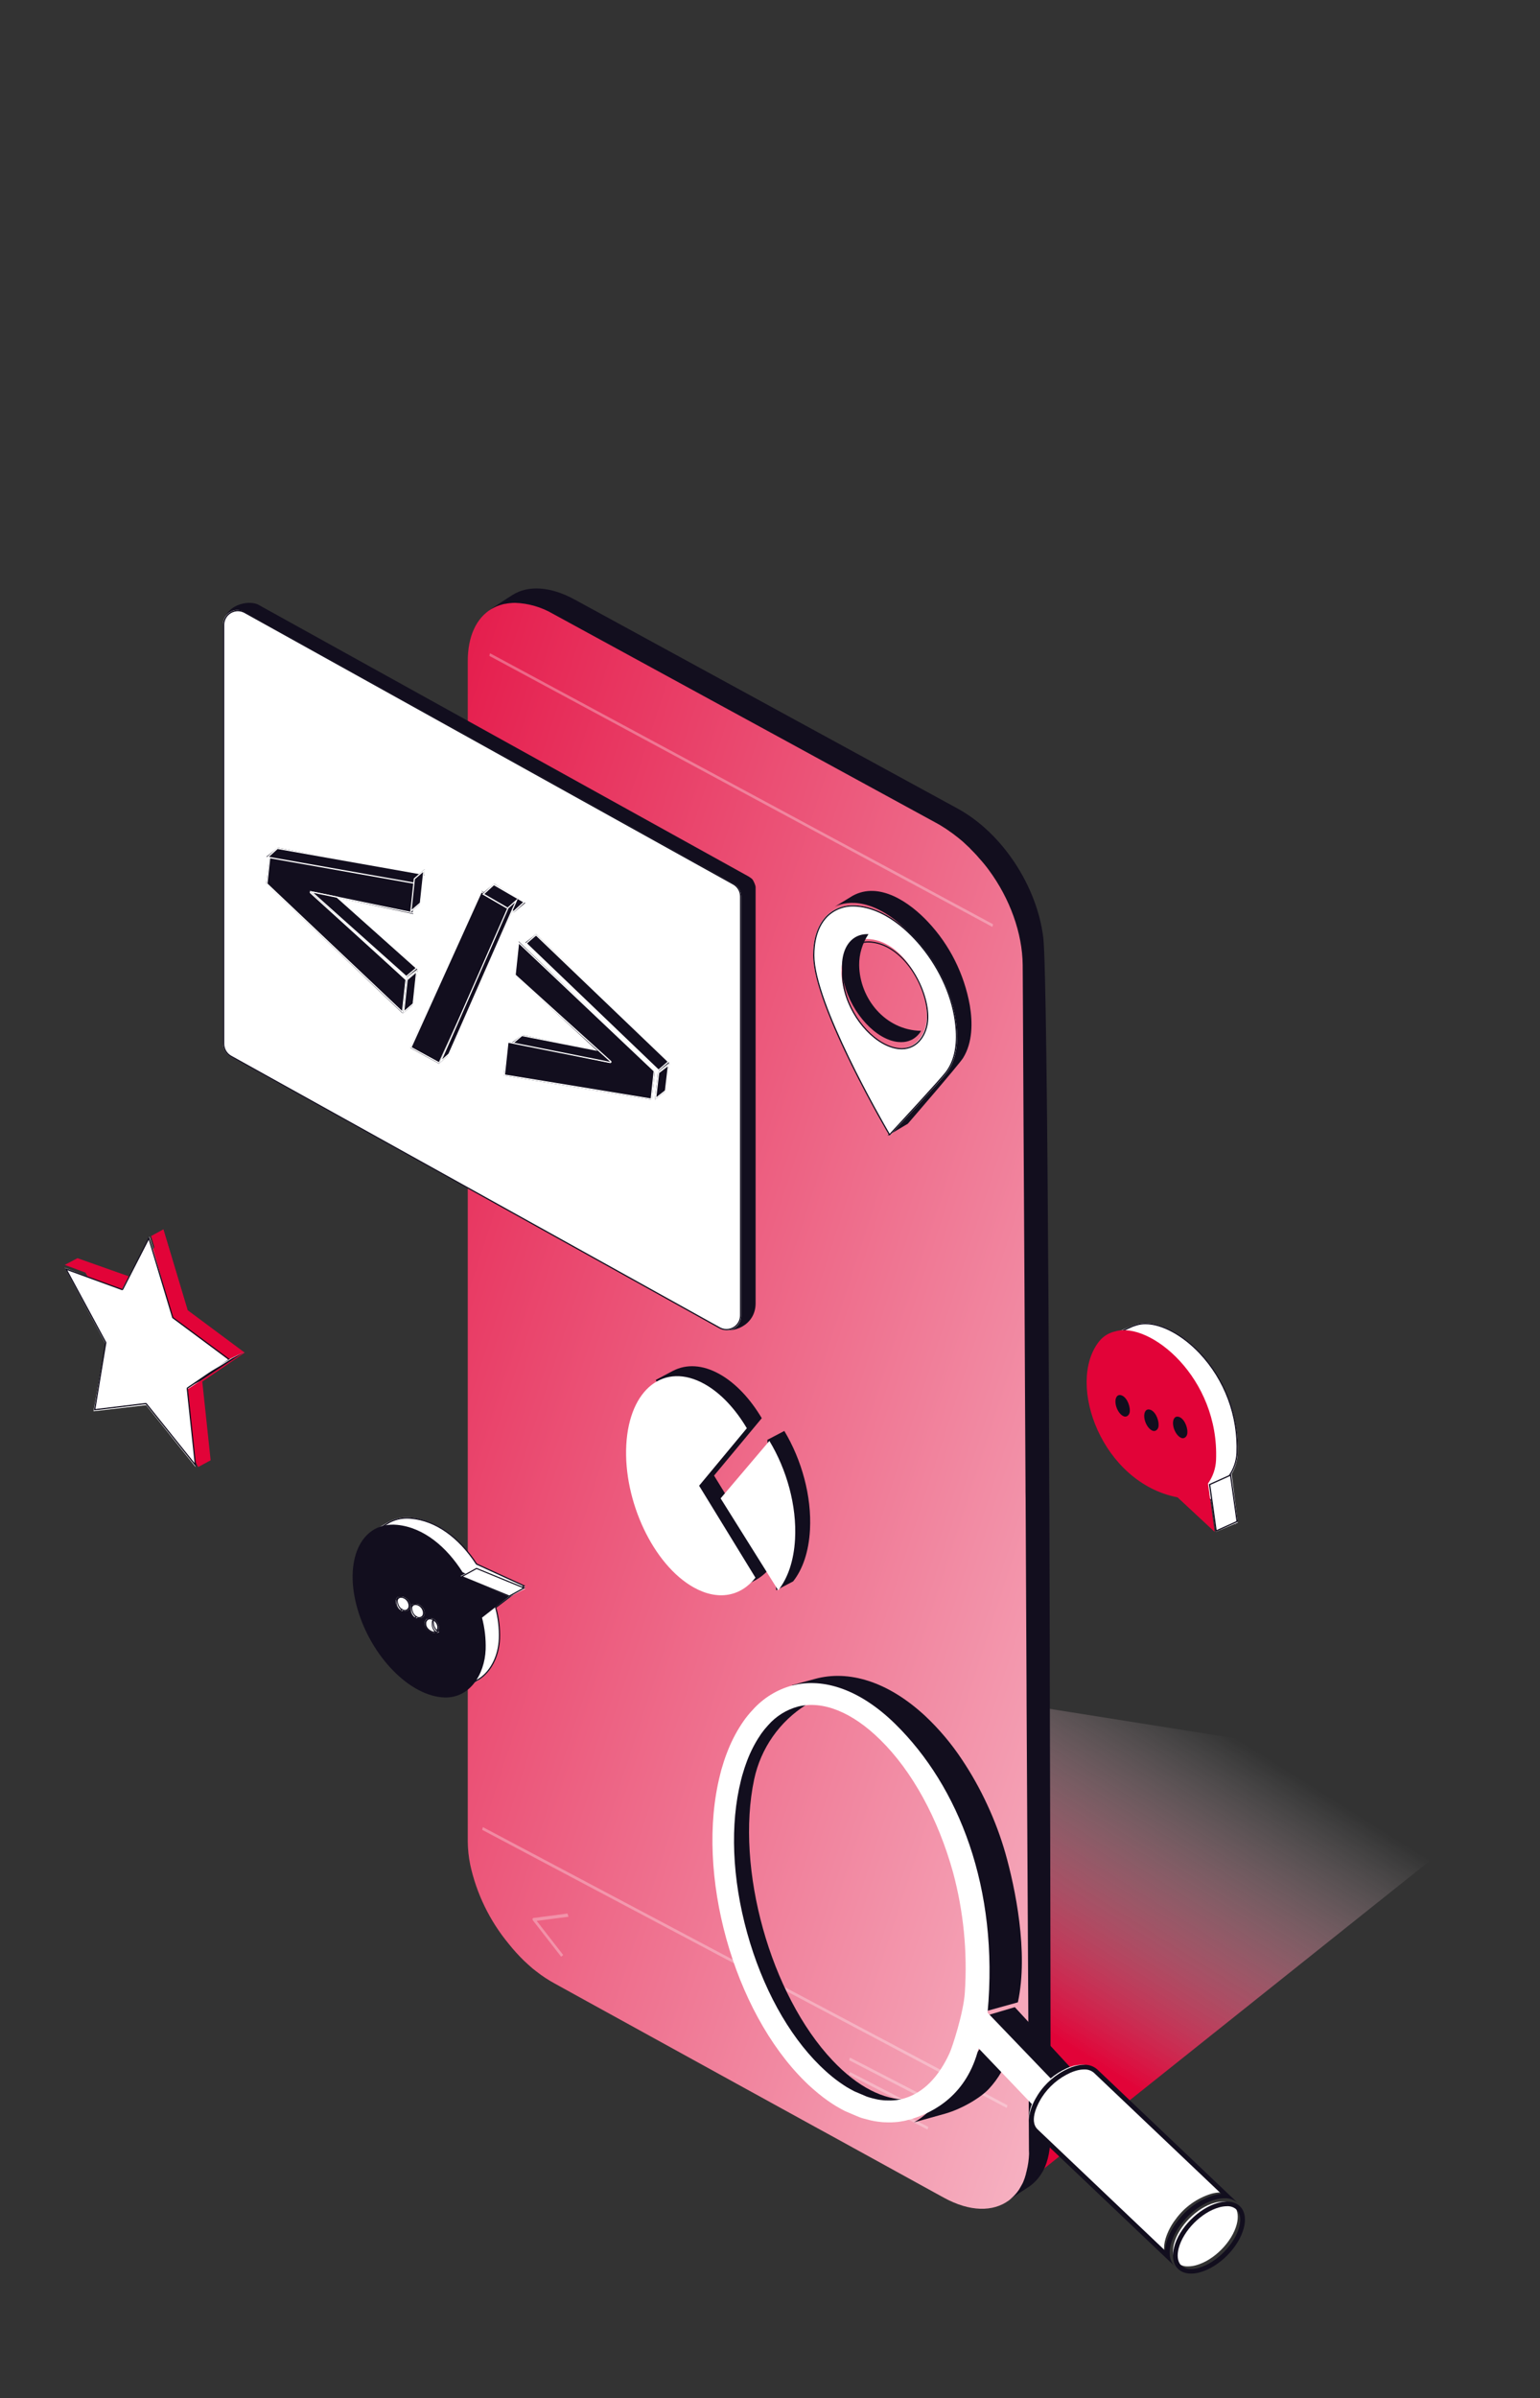 <svg width="214" height="333" viewBox="0 0 214 333" fill="none" xmlns="http://www.w3.org/2000/svg">
<rect x="0" y="0" width="214" height="333" fill="#333333" stroke="none"/>
<path style="mix-blend-mode:multiply" d="M122.346 298.228L139.335 305.711L212 247.779L117 232.711L122.346 298.228Z" fill="url(#paint0_linear_927_16365)"/>
<path d="M145.879 233.302V230.193C145.866 223.331 145.85 216.332 145.824 209.348C145.824 208.744 145.807 208.142 145.807 207.54C145.778 198.497 145.739 189.523 145.697 181.067C145.54 154.536 145.315 133.089 144.977 130.22C144.13 123.135 139.344 115.684 133.033 112.255L79.846 83.248C76.453 81.4 73.382 81.26 71.24 82.604C70.491 83.065 68.465 84.41 68 84.717C68.172 84.62 68.355 84.52 68.537 84.437C68.697 84.363 68.861 84.297 69.029 84.241C69.072 84.219 69.12 84.204 69.169 84.199C69.371 84.131 69.578 84.075 69.787 84.031H69.859C70.067 83.985 70.278 83.952 70.491 83.934C70.731 83.905 70.972 83.89 71.214 83.89C73.074 83.955 74.888 84.48 76.492 85.418L98.494 97.416L108.947 103.112L116.566 107.271L129.683 114.425C130.05 114.616 130.406 114.827 130.75 115.056C130.97 115.183 131.182 115.323 131.385 115.476C131.451 115.504 131.509 115.548 131.555 115.602C131.753 115.728 131.932 115.854 132.115 115.993C132.555 116.315 132.978 116.667 133.401 117.018C133.567 117.184 133.74 117.338 133.906 117.49C134.072 117.647 134.245 117.799 134.414 117.968C134.43 117.984 134.443 118.002 134.453 118.023C134.625 118.207 134.808 118.387 134.977 118.555C138.947 122.784 141.555 128.609 141.74 134.15C141.74 134.15 141.74 134.836 141.753 136.113C141.753 136.714 141.753 137.443 141.766 138.296C141.822 145.24 141.906 160.543 142.02 179.051C142.063 187.645 142.105 196.928 142.16 206.393C142.16 206.997 142.16 207.584 142.174 208.185C142.229 216.892 142.258 225.726 142.3 234.268C142.317 235.206 142.317 236.172 142.317 237.096C142.499 269.462 142.642 296.934 142.642 296.934C142.642 297.435 142.642 297.94 142.61 298.461V298.739C142.597 299.709 142.488 300.675 142.284 301.623C142.276 301.69 142.258 301.756 142.229 301.817C142.203 301.985 142.162 302.149 142.105 302.309C142.067 302.461 142.019 302.61 141.962 302.756C141.906 302.895 141.851 303.037 141.792 303.19C141.695 303.387 141.597 303.581 141.483 303.766C141.411 303.917 141.327 304.062 141.232 304.199C141.203 304.242 141.174 304.28 141.144 304.322C141.005 304.525 140.85 304.718 140.682 304.899C140.489 305.121 140.276 305.327 140.047 305.513C139.973 305.587 139.893 305.653 139.806 305.711C140.161 305.471 143.007 303.653 143.105 303.568C146.286 301.202 145.993 297.225 145.993 294.021C145.993 288.994 145.977 263.096 145.879 233.302Z" fill="#120E1E"/>
<path d="M142.983 298.307C142.971 293.513 142.83 267.194 142.658 236.977C142.658 236.038 142.658 235.085 142.648 234.133C142.603 225.564 142.563 216.716 142.521 208.02C142.508 207.419 142.508 206.832 142.508 206.228C142.449 196.747 142.407 187.465 142.365 178.868C142.267 162.135 142.182 148.02 142.153 140.294C142.14 139.496 142.14 138.782 142.14 138.123C142.127 137.27 142.127 136.541 142.127 135.94C142.114 134.663 142.114 133.977 142.114 133.977C142.069 129.596 140.352 124.794 137.404 120.804C136.993 120.244 136.552 119.706 136.082 119.194C135.857 118.912 135.603 118.645 135.349 118.38C135.179 118.212 134.997 118.032 134.824 117.847C134.814 117.827 134.801 117.808 134.785 117.792C134.616 117.639 134.443 117.472 134.277 117.315C134.111 117.163 133.938 117.009 133.772 116.842C133.349 116.491 132.926 116.14 132.486 115.818C132.303 115.679 132.124 115.552 131.926 115.426C131.879 115.372 131.821 115.329 131.756 115.3C131.544 115.146 131.332 115.007 131.121 114.881C130.776 114.651 130.42 114.441 130.053 114.249L116.933 107.094L109.311 102.935L98.855 97.238L76.847 85.239C75.242 84.3 73.427 83.775 71.567 83.711C71.325 83.711 71.084 83.726 70.844 83.755C70.631 83.773 70.42 83.805 70.212 83.852H70.14C69.931 83.895 69.724 83.952 69.521 84.02C69.472 84.025 69.425 84.039 69.381 84.062C69.214 84.118 69.05 84.183 68.889 84.258C68.707 84.341 68.525 84.441 68.352 84.538C68.339 84.538 68.326 84.551 68.31 84.551C66.225 85.784 64.971 88.332 65.001 91.931V255.699C65.01 256.771 65.122 257.84 65.336 258.891V258.904C66.212 262.949 68.049 266.727 70.694 269.922C71.353 270.749 72.063 271.534 72.821 272.272C73.202 272.638 73.593 272.975 73.987 273.324C74.159 273.464 74.342 273.606 74.524 273.745C75.325 274.376 76.178 274.938 77.075 275.425L81.54 277.888L87.81 281.336L90.501 282.818L102.461 289.399L110.438 293.782L113.594 295.517L115.496 296.556L130.079 304.577L131.179 305.179C134.785 307.153 137.997 307.153 140.179 305.558C140.266 305.5 140.346 305.433 140.42 305.36C140.492 305.292 140.563 305.221 140.632 305.166C140.78 305.033 140.922 304.893 141.055 304.745C141.224 304.565 141.378 304.372 141.518 304.169C141.547 304.127 141.577 304.088 141.606 304.046C141.687 303.907 141.772 303.768 141.856 303.612C141.971 303.428 142.068 303.233 142.166 303.036C142.225 302.884 142.28 302.741 142.335 302.602C142.392 302.456 142.44 302.307 142.479 302.155C142.535 301.996 142.577 301.831 142.603 301.664C142.632 301.602 142.65 301.537 142.658 301.469C142.857 300.69 142.972 299.891 143 299.087C143 299.087 143 298.906 142.983 298.585V298.307Z" fill="url(#paint1_linear_927_16365)"/>
<g style="mix-blend-mode:screen">
<g style="mix-blend-mode:screen" opacity="0.3">
<path d="M67 254.088L139.896 292.711L140 292.336L67.103 253.711L67 254.088Z" fill="white"/>
</g>
</g>
<g style="mix-blend-mode:screen">
<g style="mix-blend-mode:screen" opacity="0.3">
<path d="M68 91.075L137.9 128.711L138 128.344L68.097 90.711L68 91.075Z" fill="white"/>
</g>
</g>
<g style="mix-blend-mode:screen">
<g style="mix-blend-mode:screen" opacity="0.3">
<path d="M118 286.082L128.894 291.711L129 291.337L118.106 285.711L118 286.082Z" fill="white"/>
</g>
</g>
<g style="mix-blend-mode:screen">
<g style="mix-blend-mode:screen" opacity="0.3">
<path d="M118 288.084L128.894 293.711L129 293.341L118.11 287.711L118 288.084Z" fill="white"/>
</g>
</g>
<g style="mix-blend-mode:screen">
<g style="mix-blend-mode:screen" opacity="0.3">
<path d="M118 290.085L128.898 295.711L129 295.341L118.106 289.711L118 290.085Z" fill="white"/>
</g>
</g>
<g style="mix-blend-mode:screen">
<g style="mix-blend-mode:screen" opacity="0.3">
<path d="M78.857 265.711L74.133 266.33C74.101 266.333 74.071 266.347 74.048 266.369C74.025 266.391 74.009 266.42 74.003 266.453C73.997 266.492 73.999 266.532 74.01 266.57C74.02 266.608 74.038 266.644 74.063 266.674L77.981 271.711L78.263 271.469L74.581 266.732L79 266.16L78.857 265.711Z" fill="white"/>
</g>
</g>
<path d="M105.857 196.929C104.266 194.252 102.241 192.064 99.984 190.804C97.617 189.481 95.379 189.402 93.554 190.336L93.551 190.332L91.127 191.62L91.393 192.16C90.103 193.805 89.266 196.221 89.104 199.246C88.684 207.031 92.877 215.872 98.466 218.993C99.898 219.793 101.283 220.134 102.559 220.076L102.307 220.827L104.803 219.511C104.862 219.481 104.922 219.448 104.981 219.416L105.179 219.306C105.905 218.875 106.541 218.313 107.054 217.648L99.226 204.899L105.857 196.929Z" fill="#120E1E"/>
<path d="M96.682 206.136L104.695 218.753L107.054 217.539L99.042 204.923L96.682 206.136Z" fill="#120E1E"/>
<path d="M96.682 205.615L99.001 204.417L105.671 196.626L103.351 197.824L96.682 205.615Z" fill="#120E1E"/>
<path d="M106.634 199.936L106.72 201.392L102.213 206.734L107.531 215.283L107.857 220.827L110.212 219.591C111.534 217.929 112.389 215.487 112.555 212.434C112.812 207.753 111.39 202.691 108.989 198.7L106.634 199.936Z" fill="#120E1E"/>
<path d="M103.78 198.325C102.189 195.645 100.165 193.452 97.909 192.19C92.319 189.064 87.449 192.851 87.029 200.646C86.61 208.441 90.801 217.296 96.391 220.423C99.805 222.332 102.952 221.662 104.978 219.076L97.149 206.306L103.78 198.325Z" fill="white"/>
<path d="M100.139 208.061L108.138 220.828C109.459 219.177 110.314 216.753 110.481 213.72C110.737 209.071 109.315 204.046 106.915 200.083L100.139 208.061Z" fill="white"/>
<path d="M104.803 247.059C105.259 244.932 106.136 242.92 107.381 241.142C108.627 239.364 110.215 237.857 112.052 236.711C107.348 236.734 102.278 240.841 100.716 248.213C98.074 260.592 102.972 278.13 111.594 287.278C116.703 292.673 121.991 293.958 126 291.542C122.8 291.578 119.196 289.819 115.697 286.117C107.059 276.976 102.164 259.441 104.803 247.059Z" fill="#120E1E"/>
<path d="M127 294.711L131.315 293.51C133.772 292.812 136.377 291.2 137.443 290.028C138.673 288.689 139.658 287.159 141 283.711L136.24 284.356C136.24 284.356 130.54 292.914 127 294.711Z" fill="#120E1E"/>
<path d="M137.174 250.568C136.176 248.41 135.01 246.331 133.687 244.351C132.219 242.131 130.495 240.087 128.55 238.26C123.365 233.461 117.904 231.855 113.251 233.132L110 234.018C110 234.018 117.532 235.061 122.714 239.861C126.201 243.092 128.874 247.111 130.926 251.307C133.002 255.616 134.459 260.191 135.255 264.898C135.713 267.577 135.934 270.292 135.915 273.009C135.899 274.41 135.837 275.792 135.435 279.711L141.447 278.042C142.951 271.063 141.055 262.083 139.706 257.324C139.041 255.011 138.194 252.752 137.174 250.568Z" fill="#120E1E"/>
<path d="M137 279.905L146.969 290.711L151 289.53L141.018 278.711L137 279.905Z" fill="#120E1E"/>
<path d="M124.413 239.398C119.554 234.63 114.48 232.939 110.148 234.029C108.001 234.593 106.064 235.783 104.579 237.45C104.122 237.932 103.702 238.448 103.321 238.994C103.125 239.277 102.935 239.567 102.752 239.862C102.563 240.161 102.379 240.483 102.203 240.805C101.839 241.475 101.512 242.164 101.225 242.87C101.08 243.238 100.929 243.615 100.791 244.005C100.726 244.197 100.659 244.395 100.591 244.594C100.466 244.994 100.34 245.397 100.221 245.81C100.17 246.024 100.112 246.239 100.058 246.46C96.601 260.15 101.897 279.244 111.872 289.045C112.03 289.191 112.18 289.344 112.335 289.493C112.618 289.753 112.894 290.007 113.174 290.241C113.946 290.916 114.763 291.538 115.618 292.101C115.924 292.306 116.235 292.491 116.541 292.664C116.83 292.833 117.12 292.986 117.403 293.132C117.551 293.204 119.383 293.981 119.4 293.981C119.582 294.051 119.768 294.112 119.956 294.163C120.072 294.202 120.802 294.39 121.046 294.446C121.207 294.478 121.374 294.514 121.528 294.54C121.663 294.563 121.796 294.582 121.93 294.602C122.139 294.631 122.348 294.654 122.564 294.677C122.673 294.68 122.786 294.693 122.898 294.696C123.133 294.712 123.776 294.713 123.866 294.709C124.146 294.699 124.432 294.683 124.706 294.654C124.85 294.646 124.993 294.626 125.133 294.595C125.524 294.542 125.91 294.459 126.288 294.348C126.323 294.342 126.355 294.335 126.387 294.329L126.603 294.267C129.922 293.262 134.378 290.81 135.986 284.427L144.401 293.233L148 290.69L137.234 279.481C138.832 262.14 133.208 248.04 124.413 239.398ZM134.076 276.646C133.906 279.507 132.31 284.317 131.963 285.071C130.452 288.407 128.301 290.579 125.738 291.353C125.738 291.353 125.529 291.412 125.477 291.428C125.227 291.499 124.973 291.553 124.715 291.591C124.664 291.594 124.614 291.603 124.564 291.617C124.519 291.617 124.429 291.633 124.384 291.633C124.182 291.656 123.979 291.666 123.77 291.672C123.683 291.672 123.236 291.672 123.059 291.662C122.985 291.662 122.905 291.656 122.821 291.649C122.654 291.633 122.493 291.613 122.333 291.594C122.236 291.581 122.126 291.558 122.017 291.545C121.918 291.523 121.792 291.503 121.667 291.47C121.47 291.431 120.933 291.291 120.802 291.246C120.689 291.217 120.58 291.178 120.464 291.139C120.149 291.009 119.004 290.524 118.712 290.394C118.487 290.274 118.264 290.157 118.046 290.033C117.75 289.864 117.509 289.721 117.274 289.562C116.523 289.072 115.808 288.53 115.132 287.939C114.875 287.721 114.637 287.5 114.393 287.269C114.277 287.168 114.206 287.097 114.133 287.022L113.93 286.83C109.515 282.496 105.913 275.93 103.823 268.39C101.729 260.846 101.428 253.318 102.968 247.208C103.019 247.013 103.074 246.805 103.122 246.606C103.222 246.259 103.337 245.878 103.456 245.514C103.495 245.403 103.63 245.013 103.63 245.013C103.746 244.678 103.872 244.343 104.003 244.025C104.251 243.423 104.531 242.836 104.842 242.265C104.981 242.015 105.132 241.739 105.296 241.482C105.45 241.235 105.614 240.984 105.781 240.74C106.074 240.327 106.395 239.934 106.74 239.563C107.837 238.311 109.274 237.412 110.872 236.978C114.342 236.103 118.412 237.736 122.316 241.579C126.76 245.936 130.352 252.492 132.442 260.02C133.896 265.432 134.449 271.051 134.076 276.646Z" fill="white"/>
<path d="M150.264 286.713C149.873 286.718 149.483 286.775 149.107 286.881C148.804 286.964 148.509 287.072 148.224 287.203C146.557 287.958 145.149 289.167 144.167 290.685C143.675 291.449 142.185 294.065 143.585 295.477C143.727 295.613 157.5 308.661 161.778 312.711C161.715 312.062 161.786 311.408 161.988 310.787C162.291 309.839 162.761 308.95 163.375 308.158C164.582 306.488 166.315 305.248 168.309 304.626C168.745 304.502 169.196 304.437 169.651 304.433C169.77 304.433 169.887 304.44 170 304.449L151.861 287.27C151.425 286.886 150.851 286.686 150.264 286.713Z" fill="white"/>
<path d="M150.648 286.713C150.222 286.717 149.798 286.778 149.389 286.895C149.069 286.984 148.756 287.098 148.455 287.236C146.714 288.021 145.243 289.285 144.223 290.875C143.334 292.268 142.277 294.689 143.686 296.114C143.706 296.136 163.241 314.689 163.264 314.711C163.097 314.551 162.956 314.366 162.847 314.163C162.398 313.34 162.499 312.291 162.766 311.43C163.061 310.51 163.516 309.647 164.11 308.879C165.279 307.329 166.978 305.951 168.898 305.431C169.309 305.315 169.734 305.254 170.161 305.25C170.838 305.22 171.499 305.454 172 305.9L152.484 287.364C151.984 286.918 151.324 286.685 150.648 286.713ZM168.719 304.804C166.641 305.451 164.835 306.745 163.577 308.49C162.934 309.318 162.444 310.249 162.128 311.242C162.001 311.65 161.92 312.072 161.887 312.498C156.272 307.163 144.318 295.808 144.165 295.661C142.918 294.402 144.324 291.943 144.786 291.219C145.74 289.741 147.109 288.563 148.728 287.826C148.998 287.704 149.278 287.603 149.564 287.523C149.917 287.422 150.281 287.369 150.648 287.364C151.151 287.338 151.644 287.506 152.022 287.833L169.699 304.622C169.368 304.657 169.04 304.717 168.719 304.804Z" fill="#120E1E"/>
<path d="M169.902 305.715C169.525 305.72 169.15 305.774 168.787 305.876C166.315 306.552 163.782 309.104 163.141 311.561C162.882 312.571 162.981 313.437 163.428 314.001C163.632 314.239 163.89 314.427 164.181 314.549C164.472 314.672 164.788 314.726 165.104 314.707C165.48 314.703 165.853 314.649 166.214 314.547C168.688 313.871 171.218 311.322 171.857 308.864C172.119 307.852 172.02 306.982 171.576 306.418C171.373 306.18 171.115 305.993 170.824 305.87C170.534 305.748 170.218 305.695 169.902 305.715Z" fill="white"/>
<path d="M170.493 305.711C170.072 305.715 169.654 305.775 169.249 305.891C166.581 306.622 163.852 309.363 163.158 312.037C162.585 314.254 163.613 315.711 165.516 315.711C165.934 315.707 166.349 315.647 166.751 315.531C169.419 314.803 172.151 312.047 172.838 309.388C173.418 307.162 172.394 305.711 170.493 305.711ZM172.205 309.23C171.581 311.646 169.003 314.248 166.578 314.913C166.232 315.01 165.875 315.062 165.516 315.068C165.237 315.084 164.959 315.038 164.701 314.931C164.444 314.825 164.215 314.663 164.031 314.456C163.632 313.951 163.545 313.147 163.791 312.198C164.431 309.738 166.956 307.187 169.425 306.512C169.772 306.413 170.132 306.359 170.493 306.354C170.77 306.337 171.048 306.383 171.304 306.488C171.56 306.593 171.788 306.754 171.971 306.96C172.372 307.468 172.455 308.272 172.205 309.23Z" fill="#120E1E"/>
<path d="M35.928 83.986L103.528 121.431C103.847 121.607 104.455 121.916 104.616 122.188C104.777 122.461 105 122.934 105 123.216V180.976C105 184.155 101.623 185.235 100.26 184.48L33.945 145.324C33.625 145.148 33.359 144.889 33.174 144.574C32.988 144.26 32.891 143.901 32.892 143.537L31 87.028C31 83.963 34.565 83.231 35.928 83.986Z" fill="#120E1E"/>
<path d="M101.023 184.711C100.689 184.711 100.36 184.625 100.068 184.462L32.016 146.695C31.708 146.523 31.452 146.271 31.273 145.966C31.095 145.662 31 145.315 31 144.961V86.692C31 86.167 31.209 85.664 31.58 85.292C31.95 84.921 32.453 84.712 32.977 84.711C33.312 84.712 33.64 84.798 33.932 84.963L101.987 122.736C102.295 122.907 102.552 123.157 102.73 123.461C102.908 123.765 103.001 124.111 103 124.464V182.731C102.999 183.256 102.791 183.759 102.42 184.13C102.05 184.501 101.547 184.71 101.023 184.711Z" fill="white"/>
<path d="M33.056 84.875C33.375 84.876 33.688 84.959 33.967 85.115L101.864 122.828C102.159 122.991 102.405 123.23 102.576 123.521C102.747 123.811 102.836 124.143 102.836 124.48V182.651C102.835 183.153 102.635 183.635 102.281 183.99C101.926 184.346 101.445 184.546 100.944 184.546C100.624 184.546 100.311 184.463 100.033 184.305L32.139 146.601C31.844 146.437 31.598 146.197 31.427 145.905C31.255 145.614 31.165 145.282 31.164 144.944V86.771C31.165 86.268 31.364 85.787 31.719 85.431C32.074 85.076 32.555 84.876 33.056 84.875ZM33.053 84.711C32.508 84.712 31.986 84.929 31.601 85.315C31.216 85.702 31 86.225 31 86.771V144.944C31 145.311 31.098 145.672 31.284 145.989C31.47 146.306 31.738 146.567 32.059 146.746L99.953 184.45C100.255 184.621 100.597 184.711 100.944 184.711C101.489 184.711 102.012 184.494 102.397 184.107C102.783 183.721 103 183.197 103 182.651V124.48C103.001 124.113 102.903 123.753 102.717 123.437C102.532 123.121 102.265 122.86 101.944 122.683L34.047 84.972C33.743 84.802 33.401 84.712 33.053 84.711Z" fill="#120E1E"/>
<path d="M73 130.877L74.497 129.711L93 147.588L91.564 148.711L73 130.877Z" fill="#120E1E"/>
<path d="M74.485 129.93L92.757 147.428L91.515 148.494L73.243 130.993L74.485 129.93ZM74.491 129.711L73 130.986L91.508 148.711L93 147.434L74.491 129.711Z" fill="white"/>
<path d="M71 144.873L72.55 143.711L84.845 146.232L85 147.711L71 144.873Z" fill="#120E1E"/>
<path d="M72.548 143.881L84.621 146.248L84.804 147.51L71.36 144.874L72.548 143.881ZM72.499 143.711L71 144.964L85 147.711L84.769 146.115L72.499 143.711Z" fill="white"/>
<path d="M37 122.719L37.458 118.711L58 122.206L57.417 126.917L43.183 123.861L56.459 136.183L55.938 140.711L37 122.719Z" fill="#120E1E"/>
<path d="M37.581 118.901L57.816 122.24L57.34 126.667L43.24 123.747C43.229 123.744 43.217 123.743 43.205 123.744C43.174 123.743 43.144 123.751 43.118 123.767C43.091 123.782 43.07 123.805 43.056 123.831C43.039 123.863 43.033 123.899 43.039 123.934C43.045 123.969 43.062 124.001 43.089 124.026L56.329 136.048L55.866 140.36L37.177 122.69L37.581 118.901ZM37.433 118.711L37 122.753L55.998 140.711L56.506 135.985L43.205 123.906L57.488 126.864L58 122.105L37.433 118.711Z" fill="white"/>
<path d="M57 145.516L66.943 123.711L71 126.033L61.014 147.711L57 145.516Z" fill="#120E1E"/>
<path d="M66.93 123.944L70.784 126.05L60.992 147.478L57.216 145.414L66.93 123.944ZM66.851 123.711L57 145.485L61.07 147.711L71 125.979L66.851 123.711Z" fill="white"/>
<path d="M70 149.349L70.579 144.678L84.829 147.603L71.54 135.37L72.07 130.711L91 148.828L90.556 152.711L70 149.349Z" fill="#120E1E"/>
<path d="M72.126 131.063L90.823 148.753L90.423 152.522L70.184 149.211L70.656 144.806L84.775 147.612C84.786 147.614 84.797 147.615 84.808 147.615C84.839 147.615 84.87 147.607 84.897 147.591C84.923 147.575 84.945 147.552 84.959 147.525C84.975 147.493 84.98 147.457 84.974 147.422C84.967 147.387 84.949 147.354 84.923 147.33L71.67 135.353L72.126 131.063ZM71.994 130.711L71.492 135.417L84.808 147.452L70.509 144.611L70 149.349L90.57 152.711L91 148.693L71.994 130.711Z" fill="white"/>
<path d="M91.425 148.941L93 147.711L92.406 151.614L91 152.711L91.425 148.941Z" fill="#120E1E"/>
<path d="M92.786 148.084L92.398 151.416L91.214 152.338L91.602 149.005L92.786 148.084ZM93 147.711L91.438 148.93L91 152.711L92.562 151.492L93 147.711Z" fill="white"/>
<path d="M67 124.086L68.657 122.711L73 125.38L71.396 126.711L67 124.086Z" fill="#120E1E"/>
<path d="M68.641 122.935L72.692 125.282L71.359 126.487L67.308 124.141L68.641 122.935ZM68.617 122.711L67 124.176L71.383 126.711L73 125.248L68.617 122.711Z" fill="white"/>
<path d="M70.527 126.009L72 124.711L62.188 146.657L61 147.711L70.527 126.009Z" fill="#120E1E"/>
<path d="M71.553 125.328L62.334 146.303L61.45 147.091L70.663 126.119L71.553 125.328ZM72 124.711L70.531 126.018L61 147.711L62.466 146.403L72 124.711Z" fill="white"/>
<path d="M37 118.978L38.57 117.711L59 121.471L57.466 122.711L37 118.978Z" fill="#120E1E"/>
<path d="M38.575 117.896L58.621 121.444L57.425 122.525L37.376 118.979L38.575 117.896ZM38.526 117.711L37 119.09L57.474 122.711L59 121.334L38.526 117.711Z" fill="white"/>
<path d="M57.49 121.991L59 120.711L58.349 125.566L57 126.711L57.49 121.991Z" fill="#120E1E"/>
<path d="M58.795 121.102L58.342 125.35L57.206 126.32L57.658 122.072L58.795 121.102ZM59 120.711L57.501 121.991L57 126.711L58.499 125.431L59 120.711Z" fill="white"/>
<path d="M43 123.711L46.829 124.64L58 134.59L56.498 135.711L43 123.711Z" fill="#120E1E"/>
<path d="M43.564 123.991L46.79 124.648L57.744 134.423L56.453 135.492L43.564 123.991ZM43 123.711L56.45 135.711L58 134.427L46.874 124.499L43 123.711Z" fill="white"/>
<path d="M56.487 136.003L58 134.711L57.351 139.562L56 140.711L56.487 136.003Z" fill="#120E1E"/>
<path d="M57.791 135.106L57.344 139.343L56.206 140.32L56.656 136.079L57.791 135.106ZM58 134.711L56.498 136L56 140.711L57.501 139.425L58 134.711Z" fill="white"/>
<path d="M166.75 187.81C164.357 185.281 161.45 183.711 159.163 183.711C158.706 183.711 158.252 183.782 157.816 183.922C157.521 184.001 157.234 184.109 156.961 184.247L154 185.495L154.895 186.658C153.448 189.745 153.821 194.202 155.869 198.29C158.206 202.954 162.15 206.132 166.73 207.03L171.754 211.711L171.157 207.334L170.877 205.101C171.543 204.158 171.927 203.041 171.984 201.883C172.089 199.302 171.68 196.726 170.781 194.308C169.881 191.89 168.511 189.68 166.75 187.81Z" fill="white"/>
<path d="M159.184 183.711C158.769 183.708 158.356 183.765 157.957 183.88C157.615 183.97 157.284 184.093 156.966 184.247L154 185.612L154.876 186.672C151.856 193.097 156.897 205.044 166.631 206.922L171.786 211.711L171.162 207.15L170.87 205.001C171.539 204.054 171.925 202.933 171.982 201.771C172.43 191.216 164.236 183.711 159.184 183.711ZM170.997 207.173L171.556 211.267L166.745 206.796C166.722 206.775 166.693 206.761 166.662 206.756C162.187 205.892 158.3 202.765 155.993 198.175C153.972 194.157 153.603 189.775 155.027 186.745C155.041 186.716 155.046 186.683 155.043 186.651C155.039 186.618 155.026 186.588 155.006 186.563L154.271 185.675L157.041 184.4C157.308 184.267 157.586 184.16 157.873 184.082L158.004 184.042C158.388 183.93 158.786 183.876 159.186 183.88C161.43 183.88 164.289 185.423 166.648 187.907C168.386 189.749 169.739 191.925 170.627 194.306C171.515 196.686 171.919 199.223 171.815 201.765C171.759 202.894 171.383 203.984 170.732 204.905C170.72 204.922 170.711 204.941 170.707 204.962C170.702 204.982 170.701 205.003 170.704 205.024L170.997 207.173Z" fill="#120E1E"/>
<path d="M154.957 184.881C154.057 185.079 153.254 185.589 152.687 186.322C148.123 192.244 153.167 205.902 163.631 207.919L168.786 212.711L168.162 208.147L167.869 205.998C168.54 205.052 168.927 203.931 168.982 202.769C169.468 191.31 159.758 183.438 154.957 184.881Z" fill="#E20338"/>
<path d="M163.67 196.715C163.152 196.654 162.874 197.272 163.056 198.104C163.24 198.932 163.808 199.653 164.333 199.71C164.423 199.715 164.512 199.697 164.595 199.657C164.679 199.617 164.754 199.556 164.817 199.478C164.879 199.399 164.928 199.306 164.959 199.203C164.991 199.101 165.004 198.991 164.998 198.882C165.035 198.075 164.472 196.804 163.67 196.715Z" fill="#120E1E"/>
<path d="M159.669 195.715C159.151 195.658 158.874 196.275 159.056 197.103C159.24 197.932 159.809 198.656 160.334 198.71C160.424 198.715 160.513 198.698 160.597 198.658C160.68 198.618 160.756 198.557 160.818 198.478C160.881 198.4 160.93 198.307 160.961 198.204C160.992 198.101 161.004 197.991 160.998 197.882C161.036 197.078 160.473 195.808 159.669 195.715Z" fill="#120E1E"/>
<path d="M155.669 193.715C155.151 193.658 154.873 194.278 155.057 195.105C155.239 195.933 155.808 196.653 156.333 196.71C156.423 196.715 156.512 196.697 156.595 196.657C156.679 196.617 156.754 196.556 156.817 196.478C156.88 196.4 156.928 196.307 156.959 196.204C156.991 196.101 157.004 195.992 156.998 195.883C157.035 195.08 156.472 193.811 155.669 193.715Z" fill="#120E1E"/>
<path d="M168 206.04L168.951 212.711L172 211.426L171.158 204.711L168 206.04Z" fill="white"/>
<path d="M168 206.092L168.927 212.711L172 211.327L171.074 204.711L168 206.092ZM169.065 212.466L168.186 206.193L170.937 204.955L171.814 211.225L169.065 212.466Z" fill="#120E1E"/>
<path d="M66.205 217.134C63.736 213.337 60.513 211.067 57.13 210.74C56.923 210.721 56.718 210.711 56.519 210.711C55.64 210.701 54.773 210.915 54.008 211.332L52.004 212.488L52.222 213.03C50.892 215.056 50.634 218.143 51.515 221.502C53.204 227.942 58.503 233.549 63.329 234.003L63.753 234.054L64.213 234.711L66.215 233.465C66.438 233.345 66.653 233.21 66.856 233.062C68.369 231.922 69.326 229.882 69.418 227.602C69.459 226.123 69.299 224.645 68.941 223.206L73 220.269L66.205 217.134Z" fill="white"/>
<path d="M66.278 217.119C64.091 213.764 60.922 211.099 57.191 210.74C56.982 210.721 56.775 210.711 56.575 210.711C55.685 210.7 54.807 210.916 54.033 211.337L52.009 212.589L52.231 213.046C50.948 214.997 50.596 218.011 51.517 221.515C53.206 227.941 58.476 233.523 63.339 233.977C63.463 233.99 63.58 233.986 63.699 233.993L64.203 234.711L66.256 233.434C66.469 233.323 66.672 233.196 66.864 233.056L66.907 233.03V233.027C68.512 231.82 69.4 229.676 69.486 227.551C69.534 226.101 69.363 224.652 68.98 223.249L73 220.2L66.278 217.119ZM69.317 227.544C69.226 229.781 68.287 231.782 66.803 232.9C66.799 232.901 66.795 232.903 66.792 232.906L66.762 232.925C66.573 233.064 66.373 233.189 66.163 233.297L64.251 234.488L63.84 233.901C63.825 233.88 63.805 233.864 63.782 233.851C63.76 233.839 63.735 233.832 63.709 233.831C63.661 233.828 63.615 233.828 63.567 233.825C63.497 233.825 63.429 233.821 63.355 233.815C58.59 233.37 53.353 227.834 51.681 221.474C50.811 218.167 51.064 215.124 52.375 213.132C52.39 213.109 52.398 213.082 52.4 213.055C52.402 213.028 52.397 213.001 52.385 212.976L52.224 212.649L54.117 211.477C54.867 211.071 55.715 210.862 56.575 210.873C56.77 210.873 56.971 210.883 57.175 210.902C60.512 211.223 63.694 213.462 66.134 217.204C66.151 217.23 66.176 217.251 66.205 217.265L72.681 220.235L68.874 223.123C68.849 223.142 68.83 223.167 68.82 223.197C68.809 223.226 68.808 223.258 68.816 223.288C69.197 224.676 69.365 226.109 69.317 227.544Z" fill="#120E1E"/>
<path d="M64.28 218.313C62.092 214.857 58.923 212.111 55.193 211.742C50.398 211.273 47.831 216.218 49.519 222.839C51.208 229.462 56.477 235.209 61.34 235.68C65.189 236.079 67.351 232.539 67.486 229.06C67.534 227.565 67.364 226.072 66.98 224.626L71 221.487L64.28 218.313Z" fill="#120E1E"/>
<path d="M55.932 221.711L55.3 221.799C55.082 221.977 54.976 222.204 55.004 222.433C54.996 222.687 55.092 222.938 55.281 223.159C55.471 223.38 55.746 223.561 56.078 223.685L56.286 223.711C56.441 223.7 56.587 223.656 56.703 223.587C56.818 223.517 56.898 223.424 56.93 223.322C57.157 222.835 56.83 221.923 55.932 221.711Z" fill="white"/>
<path d="M55.975 221.741C55.898 221.721 55.816 221.711 55.733 221.711C55.303 221.711 54.99 222.015 55 222.471C54.993 222.719 55.085 222.963 55.267 223.177C55.449 223.391 55.713 223.566 56.031 223.684C56.102 223.702 56.178 223.711 56.253 223.711C56.415 223.702 56.568 223.658 56.69 223.585C56.813 223.512 56.898 223.414 56.934 223.306C57.153 222.823 56.825 221.946 55.975 221.741ZM56.721 223.261C56.658 223.404 56.484 223.559 56.253 223.559C56.203 223.559 56.153 223.553 56.105 223.541C55.832 223.433 55.605 223.276 55.45 223.087C55.295 222.898 55.216 222.685 55.222 222.468C55.2 222.28 55.282 222.094 55.453 221.946C55.489 221.92 55.533 221.899 55.581 221.885C55.629 221.871 55.681 221.863 55.733 221.863C55.791 221.863 55.847 221.87 55.901 221.884C56.621 222.06 56.912 222.841 56.721 223.261Z" fill="#120E1E"/>
<path d="M57.933 222.711L57.298 222.802C57.081 222.979 56.976 223.205 57.005 223.433C56.994 223.687 57.089 223.939 57.278 224.16C57.467 224.38 57.743 224.562 58.077 224.685L58.285 224.711C58.44 224.7 58.586 224.657 58.703 224.587C58.819 224.517 58.899 224.424 58.931 224.322C59.156 223.835 58.829 222.923 57.933 222.711Z" fill="white"/>
<path d="M57.975 222.741C57.898 222.721 57.816 222.711 57.734 222.711C57.303 222.711 56.99 223.012 57.001 223.471C56.992 223.719 57.083 223.963 57.265 224.177C57.446 224.392 57.711 224.567 58.03 224.684C58.101 224.701 58.176 224.71 58.252 224.711C58.414 224.703 58.568 224.659 58.691 224.586C58.814 224.513 58.899 224.415 58.935 224.306C59.152 223.823 58.826 222.947 57.975 222.741ZM58.722 224.261C58.698 224.338 58.64 224.408 58.556 224.461C58.471 224.514 58.365 224.548 58.252 224.559C58.2 224.558 58.15 224.552 58.101 224.541C57.827 224.433 57.601 224.276 57.447 224.087C57.293 223.898 57.216 223.684 57.225 223.468C57.2 223.282 57.282 223.096 57.453 222.95C57.489 222.923 57.532 222.901 57.581 222.886C57.629 222.872 57.681 222.864 57.734 222.863C57.791 222.865 57.847 222.872 57.901 222.884C58.617 223.057 58.911 223.841 58.722 224.261Z" fill="#120E1E"/>
<path d="M59.932 224.711L59.302 224.802C59.085 224.979 58.978 225.205 59.004 225.433C58.994 225.688 59.089 225.94 59.279 226.16C59.469 226.381 59.747 226.563 60.082 226.685L60.292 226.711C60.446 226.7 60.591 226.656 60.706 226.586C60.821 226.516 60.9 226.424 60.932 226.322C61.162 225.835 60.805 224.917 59.932 224.711Z" fill="white"/>
<path d="M59.975 224.741C59.898 224.722 59.819 224.712 59.738 224.711C59.307 224.711 58.992 225.015 59.001 225.473C58.992 225.72 59.084 225.964 59.266 226.177C59.448 226.39 59.713 226.565 60.031 226.681C60.103 226.701 60.179 226.711 60.255 226.711C60.417 226.701 60.57 226.657 60.692 226.583C60.814 226.51 60.899 226.412 60.934 226.303C61.153 225.824 60.825 224.946 59.975 224.741ZM60.719 226.262C60.696 226.338 60.639 226.407 60.556 226.46C60.473 226.513 60.368 226.547 60.255 226.556C60.204 226.556 60.152 226.55 60.103 226.539C59.83 226.431 59.604 226.275 59.449 226.087C59.295 225.899 59.217 225.686 59.225 225.47C59.199 225.282 59.283 225.095 59.457 224.949C59.493 224.922 59.536 224.9 59.584 224.886C59.633 224.871 59.685 224.863 59.738 224.863C59.793 224.864 59.848 224.871 59.901 224.884C60.621 225.059 60.912 225.839 60.719 226.262Z" fill="#120E1E"/>
<path d="M55.206 222.163C55.2 221.94 55.239 221.747 55.397 221.711C55.15 221.737 54.99 222.034 55.001 222.447C54.994 222.699 55.053 222.948 55.17 223.166C55.287 223.384 55.458 223.564 55.664 223.685L55.794 223.711C55.93 223.711 56.058 223.617 55.972 223.553C55.735 223.422 55.538 223.222 55.402 222.976C55.266 222.73 55.198 222.449 55.206 222.163Z" fill="white"/>
<path d="M55.838 223.415C55.665 223.299 55.522 223.123 55.423 222.908C55.325 222.694 55.275 222.449 55.28 222.2C55.272 222.031 55.301 221.861 55.364 221.711C55.146 221.738 54.991 222.03 55 222.466C54.995 222.714 55.044 222.959 55.143 223.174C55.241 223.388 55.384 223.564 55.557 223.681C55.596 223.701 55.637 223.711 55.679 223.711C55.747 223.707 55.812 223.679 55.869 223.631C55.925 223.583 55.971 223.517 56 223.439C55.986 223.442 55.971 223.443 55.956 223.442C55.916 223.441 55.876 223.432 55.838 223.415ZM55.679 223.559C55.651 223.557 55.623 223.55 55.596 223.538C55.448 223.429 55.325 223.271 55.242 223.082C55.158 222.892 55.116 222.678 55.12 222.46C55.117 222.345 55.13 222.229 55.16 222.12C55.159 222.148 55.159 222.176 55.16 222.203C55.157 222.473 55.211 222.738 55.315 222.973C55.419 223.207 55.571 223.402 55.754 223.538C55.73 223.551 55.705 223.558 55.679 223.559Z" fill="#120E1E"/>
<path d="M57.206 223.157C57.201 222.931 57.24 222.737 57.395 222.711C57.15 222.734 56.991 223.025 57.001 223.442C56.994 223.695 57.053 223.944 57.169 224.163C57.286 224.382 57.456 224.563 57.662 224.685L57.792 224.711C57.931 224.711 58.059 224.617 57.971 224.552C57.735 224.42 57.538 224.219 57.402 223.973C57.267 223.726 57.199 223.444 57.206 223.157Z" fill="white"/>
<path d="M57.834 224.418C57.662 224.3 57.519 224.124 57.421 223.908C57.323 223.693 57.274 223.447 57.279 223.198C57.271 223.029 57.3 222.861 57.362 222.711C57.146 222.735 56.992 223.028 57 223.464C56.995 223.713 57.044 223.959 57.142 224.174C57.24 224.39 57.382 224.566 57.554 224.684C57.639 224.723 57.732 224.72 57.815 224.674C57.898 224.628 57.964 224.544 58 224.439C57.983 224.444 57.966 224.446 57.949 224.445C57.909 224.445 57.87 224.435 57.834 224.418ZM57.675 224.558C57.647 224.558 57.619 224.552 57.593 224.54C57.445 224.431 57.324 224.273 57.241 224.084C57.158 223.894 57.116 223.679 57.121 223.461C57.117 223.346 57.13 223.23 57.16 223.12C57.158 223.147 57.158 223.174 57.16 223.201C57.157 223.471 57.21 223.737 57.313 223.973C57.417 224.208 57.568 224.404 57.751 224.54C57.727 224.553 57.701 224.559 57.675 224.558Z" fill="#120E1E"/>
<path d="M60.206 225.161C60.202 224.934 60.242 224.737 60.397 224.711C60.15 224.733 59.99 225.028 60.001 225.445C59.995 225.697 60.053 225.946 60.17 226.165C60.287 226.383 60.458 226.563 60.664 226.685L60.796 226.711C60.933 226.711 61.062 226.62 60.968 226.552C60.733 226.419 60.536 226.219 60.402 225.973C60.267 225.727 60.199 225.446 60.206 225.161Z" fill="white"/>
<path d="M60.829 226.418C60.658 226.3 60.516 226.124 60.419 225.909C60.322 225.694 60.273 225.449 60.279 225.201C60.271 225.031 60.3 224.862 60.362 224.711C60.145 224.735 59.991 225.028 60 225.467C59.995 225.716 60.044 225.961 60.142 226.176C60.24 226.391 60.383 226.567 60.554 226.684C60.639 226.723 60.731 226.72 60.814 226.675C60.897 226.63 60.963 226.547 61 226.442C60.984 226.445 60.967 226.447 60.951 226.448C60.909 226.446 60.868 226.436 60.829 226.418ZM60.676 226.559C60.648 226.558 60.62 226.552 60.593 226.541C60.445 226.432 60.324 226.275 60.241 226.085C60.158 225.896 60.116 225.682 60.12 225.464C60.116 225.347 60.129 225.229 60.16 225.117C60.158 225.145 60.158 225.173 60.16 225.201C60.155 225.471 60.207 225.738 60.311 225.974C60.414 226.209 60.565 226.405 60.748 226.541C60.725 226.553 60.701 226.559 60.676 226.559Z" fill="#120E1E"/>
<path d="M64 218.84L70.799 221.711L73 220.603L66.244 217.711L64 218.84Z" fill="white"/>
<path d="M64 218.928L70.783 221.711L73 220.494L66.215 217.711L64 218.928ZM72.648 220.514L70.771 221.545L64.352 218.91L66.227 217.877L72.648 220.514Z" fill="#120E1E"/>
<path d="M128.966 128.028C126.437 125.323 122.211 122.356 118.5 124.378L116 125.904C117.067 125.369 120.676 124.201 125.703 128.881C128.524 131.595 130.584 135.038 131.668 138.852C132.205 140.69 131.577 147.379 130.083 148.918C126.466 152.646 123.343 157.711 123.343 157.711L126.153 156.04C126.153 156.04 133.277 147.806 133.83 146.913C135.154 144.779 135.171 142.042 134.772 139.627C133.99 135.256 131.97 131.221 128.966 128.028Z" fill="#120E1E"/>
<path d="M119.097 125.735C118.914 125.719 118.73 125.712 118.547 125.712C117.842 125.697 117.141 125.827 116.49 126.093C115.839 126.359 115.252 126.756 114.767 127.257C113.307 128.815 113 131.035 113 132.623C113 139.436 122.767 156.257 123.616 157.711C124.406 156.863 130.829 149.956 131.603 148.903C132.651 147.482 133.112 145.565 132.977 143.201C132.759 139.381 131.19 135.387 128.561 131.958C127.229 130.22 123.641 126.139 119.097 125.735ZM125.18 145.565C125.054 145.564 124.929 145.558 124.804 145.545C121.728 145.239 118.351 141.604 117.273 137.444C116.652 135.055 116.894 132.929 117.935 131.619C118.237 131.229 118.629 130.915 119.079 130.702C119.529 130.49 120.024 130.384 120.524 130.393C120.664 130.393 120.804 130.4 120.944 130.416C125.693 130.892 128.984 137.373 128.801 141.343C128.717 143.442 127.447 145.565 125.18 145.565Z" fill="white"/>
<path d="M128.582 131.95C126.374 129.066 122.981 126.077 119.138 125.738C118.953 125.721 118.768 125.712 118.583 125.712C117.872 125.698 117.166 125.83 116.51 126.099C115.854 126.368 115.262 126.769 114.774 127.275C113.428 128.712 113 130.765 113 132.659C113 139.8 123.597 157.711 123.597 157.711C123.597 157.711 130.773 150 131.601 148.874C132.799 147.242 133.09 145.125 132.978 143.16C132.748 139.133 131.029 135.145 128.582 131.95ZM131.464 148.776C130.719 149.79 124.681 156.296 123.628 157.432C122.479 155.461 113.168 139.275 113.168 132.659C113.168 131.095 113.469 128.913 114.897 127.389C115.37 126.898 115.942 126.51 116.577 126.25C117.212 125.99 117.895 125.862 118.583 125.877C118.763 125.877 118.943 125.887 119.123 125.903C123.593 126.298 127.134 130.331 128.446 132.05C131.044 135.439 132.593 139.389 132.809 143.17C132.941 145.494 132.489 147.381 131.464 148.776Z" fill="#120E1E"/>
<path d="M121.089 130.734C120.947 130.718 120.804 130.711 120.661 130.712C120.149 130.702 119.643 130.809 119.183 131.023C118.723 131.237 118.322 131.553 118.014 131.945C116.96 133.245 116.714 135.346 117.34 137.711C118.42 141.807 121.819 145.386 124.916 145.692C125.043 145.705 125.172 145.711 125.301 145.711C127.614 145.711 128.908 143.595 128.993 141.504C129.177 137.593 125.865 131.205 121.089 130.734ZM125.301 145.549C125.178 145.548 125.056 145.542 124.934 145.53C121.897 145.23 118.571 141.714 117.504 137.669C116.485 133.816 117.893 130.874 120.661 130.874C120.793 130.874 120.931 130.884 121.07 130.896C125.735 131.355 129.009 137.548 128.823 141.497C128.742 143.512 127.508 145.549 125.301 145.549Z" fill="#120E1E"/>
<path d="M119.393 134.002C119.379 132.48 119.829 130.987 120.685 129.714C117.788 129.594 116.287 132.629 117.332 136.657C118.406 140.788 121.754 144.388 124.809 144.691C125.075 144.717 125.342 144.717 125.607 144.691C126.032 144.648 126.443 144.52 126.815 144.316C127.307 144.032 127.715 143.627 128 143.142C122.993 143.067 119.44 138.62 119.393 134.002Z" fill="#120E1E"/>
<path d="M26.083 181.937L22.708 170.711L18.976 178.002L11 175.081L16.61 185.474L15.055 194.898L22.256 194.03L26.367 199.155L25.975 199.509L25.821 200.381L27.541 203.711L29.27 202.774L28.11 191.845L34 187.825L26.083 181.937Z" fill="#E20338"/>
<path d="M9 175.64L17.214 178.711L18 177.268L10.767 174.711L9 175.64Z" fill="#E20338"/>
<path d="M24.011 183.011L20.774 171.711L16.916 179.095L9 176.037L14.651 186.564L12.995 195.966L20.31 195.121L27.181 203.711L26.081 192.902L32 188.986L24.011 183.011Z" fill="white"/>
<path d="M24.083 182.917L20.709 171.711L16.976 178.984L9 176.072L14.611 186.445L13.057 195.85L20.257 194.984L27.27 203.711L26.11 192.803L32 188.788L24.083 182.917ZM27.042 203.162L20.388 194.88C20.372 194.861 20.352 194.845 20.329 194.835C20.307 194.824 20.282 194.819 20.257 194.818H20.238L13.258 195.659L14.776 186.471C14.782 186.435 14.776 186.399 14.758 186.367L9.356 176.381L16.919 179.139C16.957 179.153 16.999 179.153 17.037 179.138C17.075 179.123 17.106 179.095 17.125 179.058L20.668 172.155L23.923 182.966C23.934 183 23.955 183.029 23.983 183.05L31.712 188.782L26.015 192.666C25.99 192.683 25.97 192.706 25.958 192.733C25.945 192.76 25.94 192.79 25.943 192.819L27.042 203.162Z" fill="#120E1E"/>
<path d="M21 171.635L24.306 182.711L26 181.784L22.694 170.711L21 171.635Z" fill="#E20338"/>
<path d="M27 191.711L27.332 191.55L34 187.711L32.08 188.631L27 191.711Z" fill="white"/>
<path d="M26 192.711L27.815 191.766L34 187.711L32.185 188.653L26 192.711Z" fill="#120E1E"/>
<defs>
<linearGradient id="paint0_linear_927_16365" x1="149.85" y1="285.005" x2="175.749" y2="243.815" gradientUnits="userSpaceOnUse">
<stop stop-color="#E20338"/>
<stop offset="1" stop-color="white" stop-opacity="0"/>
</linearGradient>
<linearGradient id="paint1_linear_927_16365" x1="24.325" y1="129.93" x2="253.958" y2="204.688" gradientUnits="userSpaceOnUse">
<stop stop-color="#E20338"/>
<stop offset="1" stop-color="white"/>
</linearGradient>
</defs>
</svg>
